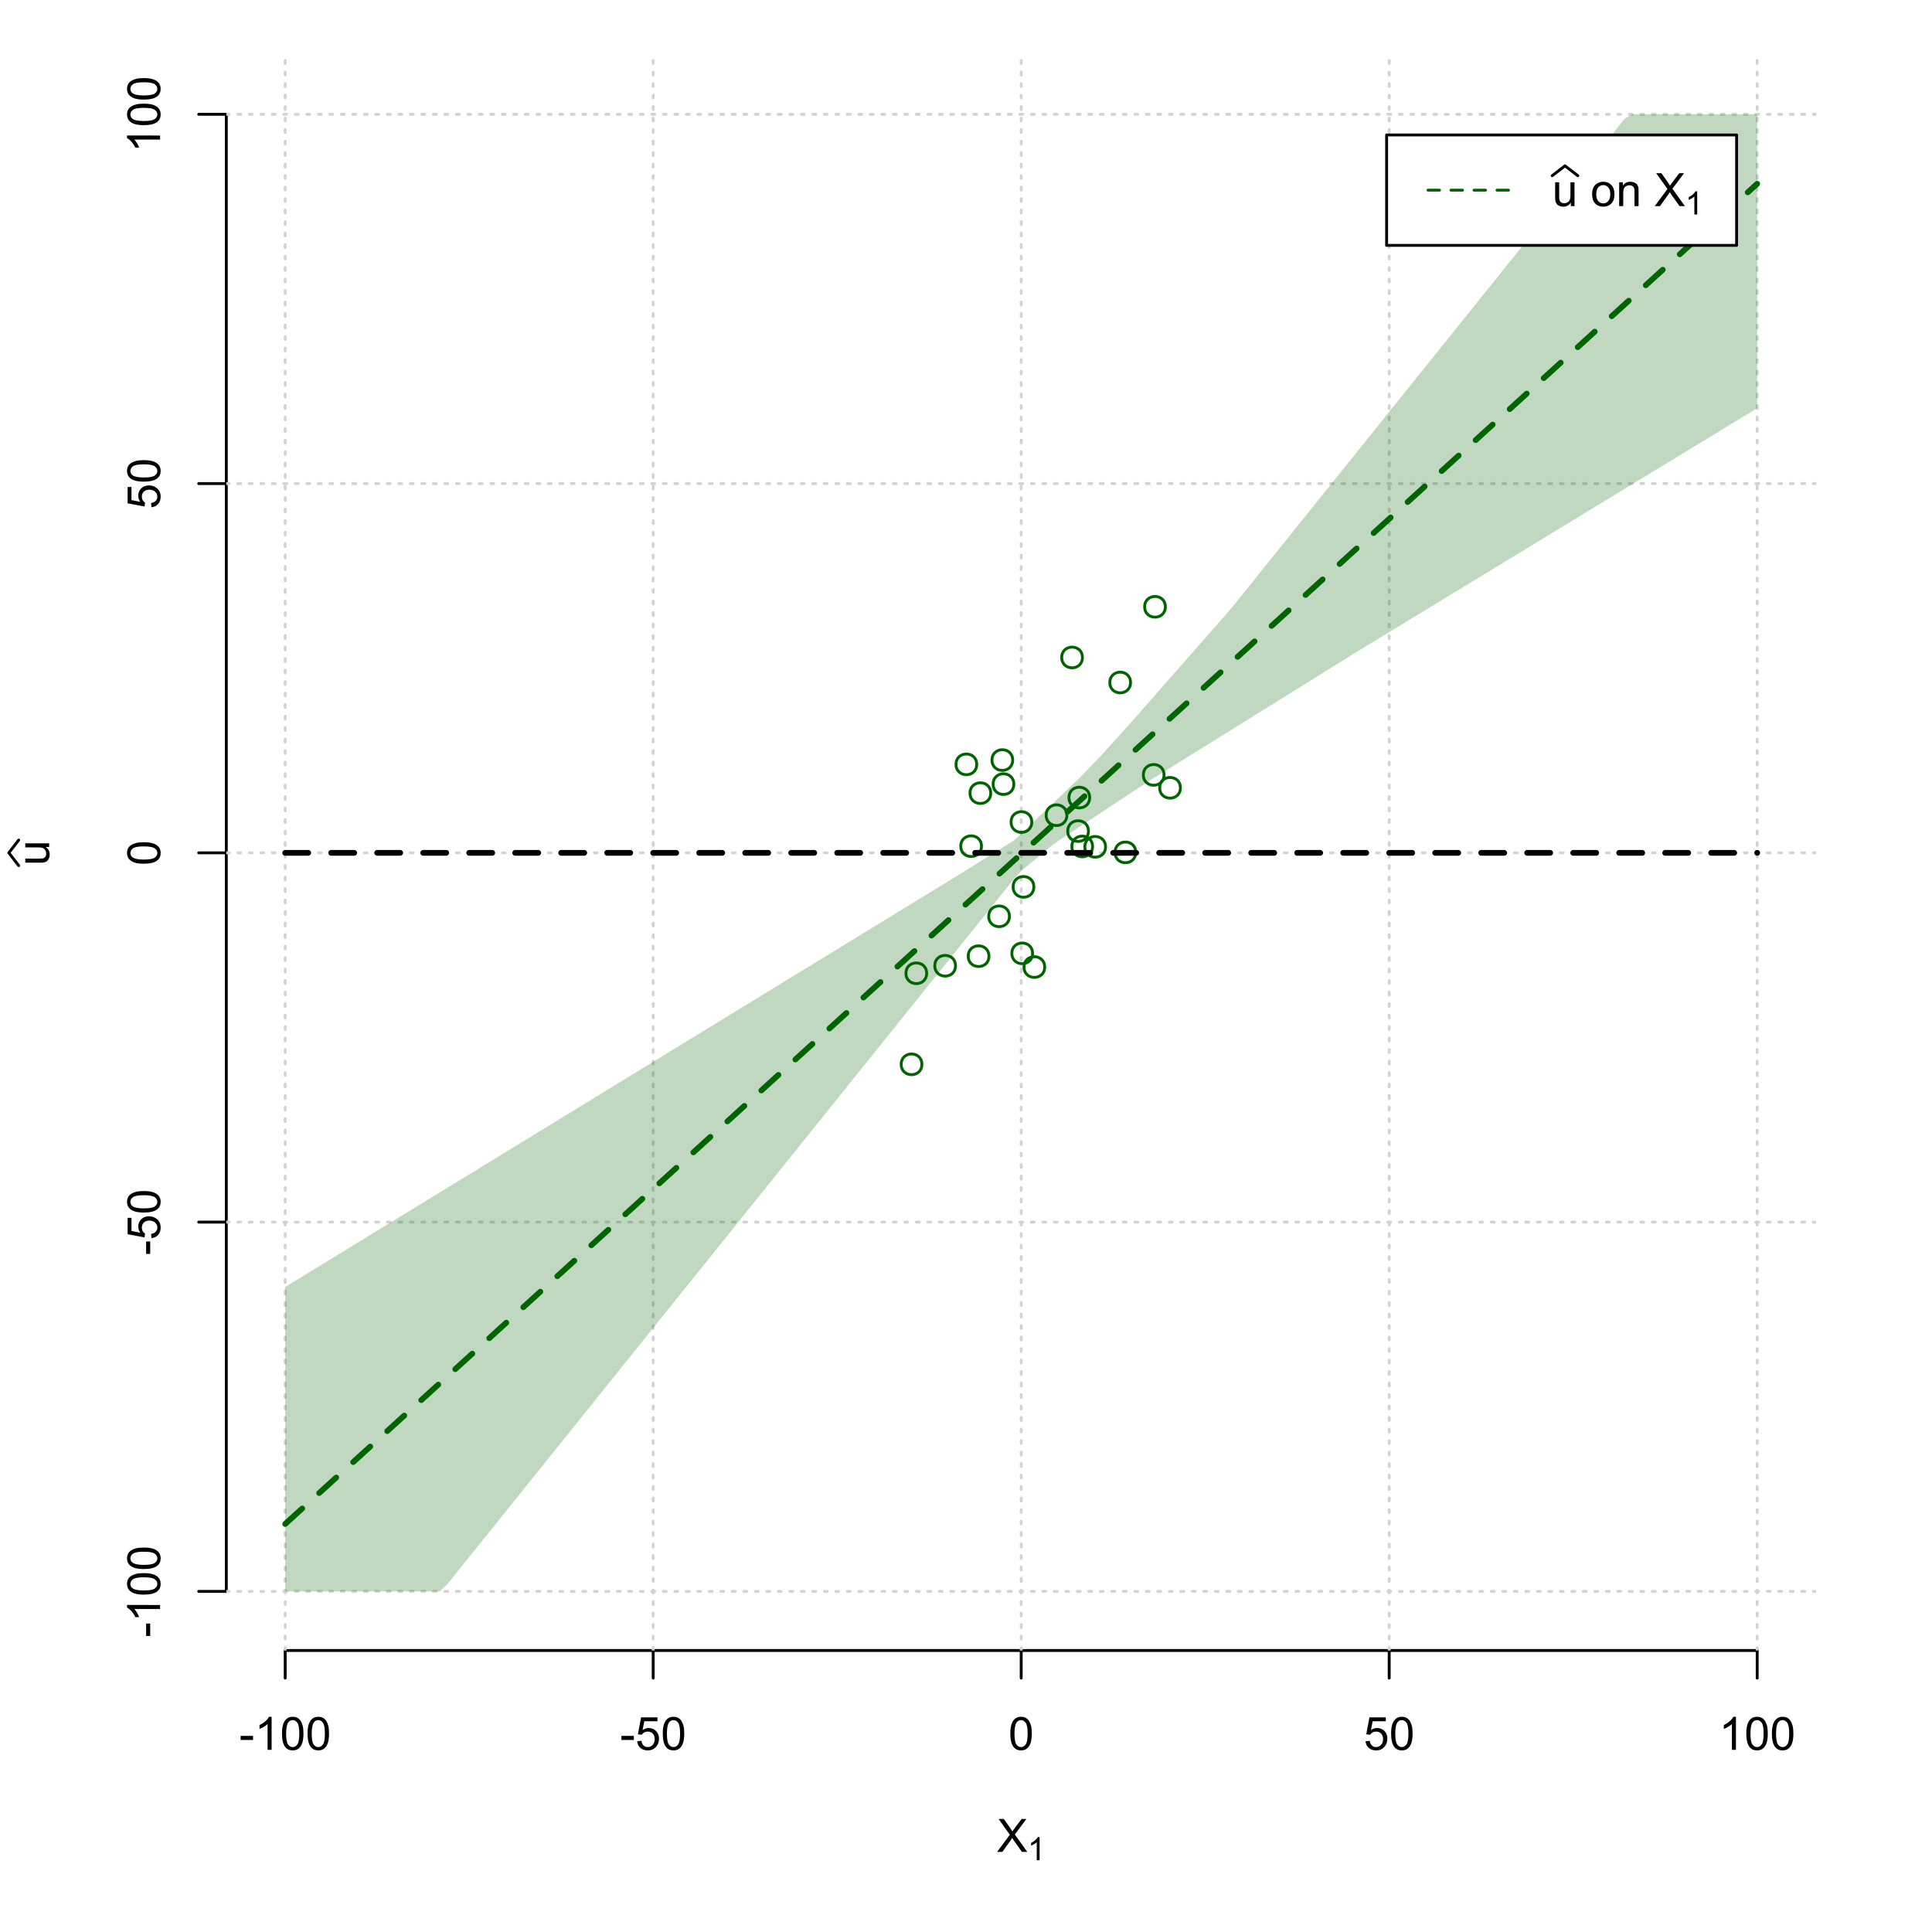 <?xml version="1.0" encoding="UTF-8"?>
<svg xmlns="http://www.w3.org/2000/svg" xmlns:xlink="http://www.w3.org/1999/xlink" width="504pt" height="504pt" viewBox="0 0 504 504" version="1.1">
<defs>
<g>
<symbol overflow="visible" id="glyph0-0">
<path style="stroke:none;" d="M 1.5 0 L 1.5 -7.5 L 7.5 -7.5 L 7.5 0 Z M 1.688 -0.188 L 7.312 -0.188 L 7.312 -7.312 L 1.688 -7.312 Z M 1.688 -0.188 "/>
</symbol>
<symbol overflow="visible" id="glyph0-1">
<path style="stroke:none;" d="M 0.055 0 L 3.375 -4.477 L 0.445 -8.59 L 1.797 -8.59 L 3.359 -6.387 C 3.68 -5.93 3.91 -5.578 4.047 -5.332 C 4.238 -5.645 4.465 -5.969 4.727 -6.312 L 6.457 -8.59 L 7.695 -8.59 L 4.676 -4.539 L 7.93 0 L 6.523 0 L 4.359 -3.062 C 4.238 -3.238 4.113 -3.43 3.984 -3.641 C 3.789 -3.324 3.652 -3.109 3.574 -2.992 L 1.418 0 Z M 0.055 0 "/>
</symbol>
<symbol overflow="visible" id="glyph0-2">
<path style="stroke:none;" d="M 0.383 -2.578 L 0.383 -3.641 L 3.621 -3.641 L 3.621 -2.578 Z M 0.383 -2.578 "/>
</symbol>
<symbol overflow="visible" id="glyph0-3">
<path style="stroke:none;" d="M 4.469 0 L 3.414 0 L 3.414 -6.719 C 3.16 -6.477 2.828 -6.234 2.414 -5.996 C 2 -5.75 1.629 -5.57 1.305 -5.449 L 1.305 -6.469 C 1.895 -6.742 2.41 -7.078 2.852 -7.477 C 3.293 -7.871 3.605 -8.254 3.789 -8.625 L 4.469 -8.625 Z M 4.469 0 "/>
</symbol>
<symbol overflow="visible" id="glyph0-4">
<path style="stroke:none;" d="M 0.5 -4.234 C 0.496 -5.246 0.602 -6.062 0.812 -6.688 C 1.02 -7.305 1.328 -7.785 1.742 -8.121 C 2.148 -8.457 2.668 -8.625 3.297 -8.625 C 3.758 -8.625 4.164 -8.531 4.512 -8.348 C 4.855 -8.16 5.141 -7.891 5.371 -7.543 C 5.594 -7.191 5.773 -6.766 5.906 -6.266 C 6.035 -5.762 6.098 -5.086 6.102 -4.234 C 6.098 -3.227 5.996 -2.414 5.789 -1.797 C 5.578 -1.176 5.266 -0.695 4.859 -0.359 C 4.445 -0.02 3.926 0.145 3.297 0.148 C 2.465 0.145 1.816 -0.148 1.348 -0.742 C 0.781 -1.457 0.496 -2.621 0.5 -4.234 Z M 1.582 -4.234 C 1.582 -2.824 1.746 -1.887 2.074 -1.418 C 2.402 -0.949 2.809 -0.715 3.297 -0.719 C 3.777 -0.715 4.184 -0.949 4.52 -1.422 C 4.848 -1.887 5.016 -2.824 5.016 -4.234 C 5.016 -5.648 4.848 -6.59 4.52 -7.055 C 4.184 -7.516 3.773 -7.746 3.289 -7.75 C 2.801 -7.746 2.414 -7.543 2.125 -7.137 C 1.762 -6.613 1.582 -5.645 1.582 -4.234 Z M 1.582 -4.234 "/>
</symbol>
<symbol overflow="visible" id="glyph0-5">
<path style="stroke:none;" d="M 0.5 -2.25 L 1.605 -2.344 C 1.684 -1.805 1.871 -1.398 2.176 -1.125 C 2.473 -0.852 2.836 -0.715 3.258 -0.719 C 3.766 -0.715 4.195 -0.906 4.547 -1.293 C 4.898 -1.672 5.074 -2.18 5.074 -2.82 C 5.074 -3.414 4.902 -3.891 4.566 -4.242 C 4.227 -4.59 3.785 -4.762 3.242 -4.766 C 2.898 -4.762 2.594 -4.684 2.32 -4.531 C 2.047 -4.375 1.832 -4.176 1.676 -3.93 L 0.688 -4.062 L 1.516 -8.473 L 5.789 -8.473 L 5.789 -7.465 L 2.359 -7.465 L 1.898 -5.156 C 2.414 -5.516 2.953 -5.695 3.523 -5.695 C 4.27 -5.695 4.902 -5.434 5.422 -4.914 C 5.934 -4.395 6.191 -3.727 6.195 -2.914 C 6.191 -2.133 5.965 -1.461 5.516 -0.898 C 4.961 -0.199 4.211 0.145 3.258 0.148 C 2.477 0.145 1.836 -0.07 1.344 -0.508 C 0.844 -0.941 0.562 -1.523 0.5 -2.25 Z M 0.5 -2.25 "/>
</symbol>
<symbol overflow="visible" id="glyph0-6">
<path style="stroke:none;" d="M 4.867 0 L 4.867 -0.914 C 4.379 -0.211 3.723 0.141 2.895 0.141 C 2.527 0.141 2.184 0.07 1.867 -0.07 C 1.547 -0.211 1.309 -0.387 1.156 -0.602 C 1 -0.812 0.895 -1.074 0.832 -1.383 C 0.785 -1.59 0.762 -1.918 0.766 -2.367 L 0.766 -6.223 L 1.82 -6.223 L 1.82 -2.773 C 1.816 -2.219 1.84 -1.848 1.887 -1.656 C 1.949 -1.379 2.09 -1.16 2.309 -1.004 C 2.523 -0.84 2.789 -0.762 3.105 -0.766 C 3.418 -0.762 3.715 -0.844 3.996 -1.008 C 4.273 -1.172 4.469 -1.391 4.586 -1.672 C 4.699 -1.949 4.758 -2.355 4.758 -2.891 L 4.758 -6.223 L 5.812 -6.223 L 5.812 0 Z M 4.867 0 "/>
</symbol>
<symbol overflow="visible" id="glyph0-7">
<path style="stroke:none;" d=""/>
</symbol>
<symbol overflow="visible" id="glyph0-8">
<path style="stroke:none;" d="M 0.398 -3.109 C 0.398 -4.262 0.719 -5.117 1.359 -5.672 C 1.895 -6.133 2.547 -6.363 3.316 -6.363 C 4.172 -6.363 4.871 -6.082 5.414 -5.52 C 5.953 -4.957 6.223 -4.184 6.227 -3.199 C 6.223 -2.398 6.102 -1.766 5.867 -1.309 C 5.625 -0.848 5.277 -0.492 4.82 -0.238 C 4.359 0.016 3.859 0.141 3.316 0.141 C 2.441 0.141 1.734 -0.137 1.203 -0.695 C 0.664 -1.254 0.398 -2.059 0.398 -3.109 Z M 1.484 -3.109 C 1.48 -2.309 1.656 -1.711 2.004 -1.32 C 2.348 -0.922 2.785 -0.727 3.316 -0.727 C 3.84 -0.727 4.273 -0.926 4.621 -1.324 C 4.969 -1.723 5.145 -2.328 5.145 -3.148 C 5.145 -3.914 4.969 -4.496 4.617 -4.895 C 4.266 -5.289 3.832 -5.488 3.316 -5.492 C 2.785 -5.488 2.348 -5.293 2.004 -4.898 C 1.656 -4.5 1.48 -3.902 1.484 -3.109 Z M 1.484 -3.109 "/>
</symbol>
<symbol overflow="visible" id="glyph0-9">
<path style="stroke:none;" d="M 0.789 0 L 0.789 -6.223 L 1.742 -6.223 L 1.742 -5.336 C 2.195 -6.02 2.855 -6.363 3.719 -6.363 C 4.09 -6.363 4.434 -6.293 4.754 -6.16 C 5.066 -6.023 5.305 -5.848 5.461 -5.633 C 5.617 -5.41 5.727 -5.152 5.789 -4.852 C 5.828 -4.656 5.848 -4.312 5.848 -3.828 L 5.848 0 L 4.793 0 L 4.793 -3.785 C 4.793 -4.215 4.75 -4.535 4.668 -4.75 C 4.586 -4.961 4.441 -5.129 4.234 -5.258 C 4.023 -5.383 3.777 -5.449 3.5 -5.449 C 3.047 -5.449 2.66 -5.305 2.332 -5.02 C 2.004 -4.734 1.84 -4.195 1.844 -3.398 L 1.844 0 Z M 0.789 0 "/>
</symbol>
<symbol overflow="visible" id="glyph1-0">
<path style="stroke:none;" d="M 1.051 0 L 1.051 -5.25 L 5.25 -5.25 L 5.25 0 Z M 1.18 -0.133 L 5.117 -0.133 L 5.117 -5.117 L 1.18 -5.117 Z M 1.18 -0.133 "/>
</symbol>
<symbol overflow="visible" id="glyph1-1">
<path style="stroke:none;" d="M 3.129 0 L 2.391 0 L 2.391 -4.703 C 2.211 -4.531 1.977 -4.363 1.691 -4.195 C 1.398 -4.023 1.141 -3.895 0.914 -3.812 L 0.914 -4.527 C 1.328 -4.719 1.688 -4.953 1.996 -5.234 C 2.305 -5.508 2.523 -5.777 2.652 -6.039 L 3.129 -6.039 Z M 3.129 0 "/>
</symbol>
<symbol overflow="visible" id="glyph2-0">
<path style="stroke:none;" d="M 0 -1.5 L -7.5 -1.5 L -7.5 -7.5 L 0 -7.5 Z M -0.188 -1.688 L -0.188 -7.312 L -7.312 -7.312 L -7.312 -1.688 Z M -0.188 -1.688 "/>
</symbol>
<symbol overflow="visible" id="glyph2-1">
<path style="stroke:none;" d="M 0 -4.867 L -0.914 -4.867 C -0.211 -4.379 0.141 -3.723 0.141 -2.895 C 0.141 -2.527 0.07 -2.184 -0.07 -1.867 C -0.211 -1.547 -0.387 -1.309 -0.598 -1.156 C -0.809 -1 -1.07 -0.895 -1.383 -0.832 C -1.59 -0.789 -1.918 -0.766 -2.367 -0.77 L -6.223 -0.77 L -6.223 -1.824 L -2.773 -1.824 C -2.219 -1.82 -1.848 -1.844 -1.656 -1.887 C -1.379 -1.949 -1.16 -2.09 -1.004 -2.309 C -0.84 -2.523 -0.762 -2.789 -0.766 -3.105 C -0.762 -3.418 -0.844 -3.715 -1.008 -3.996 C -1.172 -4.273 -1.391 -4.469 -1.672 -4.586 C -1.945 -4.699 -2.352 -4.758 -2.887 -4.758 L -6.223 -4.758 L -6.223 -5.812 L 0 -5.812 Z M 0 -4.867 "/>
</symbol>
<symbol overflow="visible" id="glyph2-2">
<path style="stroke:none;" d="M -2.578 -0.383 L -3.641 -0.383 L -3.641 -3.621 L -2.578 -3.621 Z M -2.578 -0.383 "/>
</symbol>
<symbol overflow="visible" id="glyph2-3">
<path style="stroke:none;" d="M 0 -4.469 L 0 -3.414 L -6.719 -3.418 C -6.477 -3.16 -6.234 -2.828 -5.996 -2.418 C -5.75 -2.004 -5.57 -1.633 -5.449 -1.309 L -6.469 -1.309 C -6.742 -1.895 -7.078 -2.41 -7.477 -2.852 C -7.871 -3.293 -8.254 -3.605 -8.625 -3.793 L -8.625 -4.473 Z M 0 -4.469 "/>
</symbol>
<symbol overflow="visible" id="glyph2-4">
<path style="stroke:none;" d="M -4.234 -0.5 C -5.246 -0.496 -6.062 -0.602 -6.688 -0.812 C -7.305 -1.02 -7.785 -1.328 -8.121 -1.742 C -8.457 -2.152 -8.625 -2.672 -8.625 -3.301 C -8.625 -3.758 -8.531 -4.164 -8.348 -4.512 C -8.16 -4.859 -7.891 -5.145 -7.543 -5.371 C -7.191 -5.594 -6.766 -5.773 -6.266 -5.906 C -5.762 -6.035 -5.086 -6.098 -4.234 -6.102 C -3.223 -6.098 -2.41 -5.996 -1.793 -5.789 C -1.176 -5.578 -0.695 -5.266 -0.359 -4.859 C -0.02 -4.445 0.145 -3.926 0.148 -3.297 C 0.145 -2.465 -0.148 -1.816 -0.742 -1.348 C -1.457 -0.781 -2.621 -0.496 -4.234 -0.5 Z M -4.234 -1.582 C -2.824 -1.582 -1.887 -1.746 -1.418 -2.074 C -0.949 -2.402 -0.715 -2.809 -0.719 -3.297 C -0.715 -3.777 -0.949 -4.184 -1.422 -4.52 C -1.887 -4.848 -2.824 -5.016 -4.234 -5.016 C -5.648 -5.016 -6.59 -4.848 -7.055 -4.52 C -7.516 -4.188 -7.746 -3.777 -7.75 -3.289 C -7.746 -2.801 -7.543 -2.414 -7.137 -2.129 C -6.613 -1.762 -5.645 -1.582 -4.234 -1.582 Z M -4.234 -1.582 "/>
</symbol>
<symbol overflow="visible" id="glyph2-5">
<path style="stroke:none;" d="M -2.25 -0.5 L -2.344 -1.605 C -1.805 -1.684 -1.398 -1.871 -1.125 -2.176 C -0.852 -2.473 -0.715 -2.836 -0.719 -3.258 C -0.715 -3.766 -0.906 -4.195 -1.293 -4.547 C -1.672 -4.898 -2.18 -5.074 -2.816 -5.074 C -3.414 -5.074 -3.891 -4.902 -4.242 -4.566 C -4.59 -4.227 -4.762 -3.785 -4.766 -3.242 C -4.762 -2.898 -4.684 -2.594 -4.531 -2.32 C -4.375 -2.047 -4.176 -1.832 -3.93 -1.676 L -4.062 -0.688 L -8.473 -1.52 L -8.473 -5.789 L -7.465 -5.789 L -7.465 -2.363 L -5.156 -1.898 C -5.516 -2.414 -5.695 -2.953 -5.695 -3.523 C -5.695 -4.27 -5.434 -4.902 -4.914 -5.422 C -4.395 -5.934 -3.727 -6.191 -2.91 -6.195 C -2.133 -6.191 -1.461 -5.965 -0.895 -5.516 C -0.199 -4.961 0.145 -4.211 0.148 -3.258 C 0.145 -2.477 -0.07 -1.836 -0.508 -1.344 C -0.941 -0.848 -1.523 -0.566 -2.25 -0.5 Z M -2.25 -0.5 "/>
</symbol>
</g>
<clipPath id="clip1">
  <path d="M 74 14.398 L 75 14.398 L 75 430.559 L 74 430.559 Z M 74 14.398 "/>
</clipPath>
<clipPath id="clip2">
  <path d="M 170 14.398 L 171 14.398 L 171 430.559 L 170 430.559 Z M 170 14.398 "/>
</clipPath>
<clipPath id="clip3">
  <path d="M 266 14.398 L 267 14.398 L 267 430.559 L 266 430.559 Z M 266 14.398 "/>
</clipPath>
<clipPath id="clip4">
  <path d="M 362 14.398 L 363 14.398 L 363 430.559 L 362 430.559 Z M 362 14.398 "/>
</clipPath>
<clipPath id="clip5">
  <path d="M 458 14.398 L 459 14.398 L 459 430.559 L 458 430.559 Z M 458 14.398 "/>
</clipPath>
<clipPath id="clip6">
  <path d="M 59.039 414 L 473.758 414 L 473.758 416 L 59.039 416 Z M 59.039 414 "/>
</clipPath>
<clipPath id="clip7">
  <path d="M 59.039 318 L 473.758 318 L 473.758 320 L 59.039 320 Z M 59.039 318 "/>
</clipPath>
<clipPath id="clip8">
  <path d="M 59.039 222 L 473.758 222 L 473.758 223 L 59.039 223 Z M 59.039 222 "/>
</clipPath>
<clipPath id="clip9">
  <path d="M 59.039 125 L 473.758 125 L 473.758 127 L 59.039 127 Z M 59.039 125 "/>
</clipPath>
<clipPath id="clip10">
  <path d="M 59.039 29 L 473.758 29 L 473.758 31 L 59.039 31 Z M 59.039 29 "/>
</clipPath>
</defs>
<g id="surface306">
<rect x="0" y="0" width="504" height="504" style="fill:rgb(100%,100%,100%);fill-opacity:1;stroke:none;"/>
<g style="fill:rgb(0%,0%,0%);fill-opacity:1;">
  <use xlink:href="#glyph0-1" x="260.062" y="483.102"/>
</g>
<g style="fill:rgb(0%,0%,0%);fill-opacity:1;">
  <use xlink:href="#glyph1-1" x="268.066" y="485.281"/>
</g>
<g style="fill:rgb(0%,0%,0%);fill-opacity:1;">
  <use xlink:href="#glyph2-1" x="12.82" y="225.816"/>
</g>
<path style="fill:none;stroke-width:0.75;stroke-linecap:round;stroke-linejoin:round;stroke:rgb(0%,0%,0%);stroke-opacity:1;stroke-miterlimit:10;" d="M 4.879 225.816 L 2.301 222.48 L 4.879 219.145 "/>
<path style="fill:none;stroke-width:0.75;stroke-linecap:round;stroke-linejoin:round;stroke:rgb(0%,0%,0%);stroke-opacity:1;stroke-miterlimit:10;" d="M 74.398 430.559 L 458.398 430.559 "/>
<path style="fill:none;stroke-width:0.75;stroke-linecap:round;stroke-linejoin:round;stroke:rgb(0%,0%,0%);stroke-opacity:1;stroke-miterlimit:10;" d="M 74.398 430.559 L 74.398 437.762 "/>
<path style="fill:none;stroke-width:0.75;stroke-linecap:round;stroke-linejoin:round;stroke:rgb(0%,0%,0%);stroke-opacity:1;stroke-miterlimit:10;" d="M 170.398 430.559 L 170.398 437.762 "/>
<path style="fill:none;stroke-width:0.75;stroke-linecap:round;stroke-linejoin:round;stroke:rgb(0%,0%,0%);stroke-opacity:1;stroke-miterlimit:10;" d="M 266.398 430.559 L 266.398 437.762 "/>
<path style="fill:none;stroke-width:0.75;stroke-linecap:round;stroke-linejoin:round;stroke:rgb(0%,0%,0%);stroke-opacity:1;stroke-miterlimit:10;" d="M 362.398 430.559 L 362.398 437.762 "/>
<path style="fill:none;stroke-width:0.75;stroke-linecap:round;stroke-linejoin:round;stroke:rgb(0%,0%,0%);stroke-opacity:1;stroke-miterlimit:10;" d="M 458.398 430.559 L 458.398 437.762 "/>
<g style="fill:rgb(0%,0%,0%);fill-opacity:1;">
  <use xlink:href="#glyph0-2" x="62.391" y="456.48"/>
  <use xlink:href="#glyph0-3" x="66.387" y="456.48"/>
  <use xlink:href="#glyph0-4" x="73.061" y="456.48"/>
  <use xlink:href="#glyph0-4" x="79.734" y="456.48"/>
</g>
<g style="fill:rgb(0%,0%,0%);fill-opacity:1;">
  <use xlink:href="#glyph0-2" x="161.727" y="456.48"/>
  <use xlink:href="#glyph0-5" x="165.723" y="456.48"/>
  <use xlink:href="#glyph0-4" x="172.396" y="456.48"/>
</g>
<g style="fill:rgb(0%,0%,0%);fill-opacity:1;">
  <use xlink:href="#glyph0-4" x="263.062" y="456.48"/>
</g>
<g style="fill:rgb(0%,0%,0%);fill-opacity:1;">
  <use xlink:href="#glyph0-5" x="355.727" y="456.48"/>
  <use xlink:href="#glyph0-4" x="362.4" y="456.48"/>
</g>
<g style="fill:rgb(0%,0%,0%);fill-opacity:1;">
  <use xlink:href="#glyph0-3" x="448.387" y="456.48"/>
  <use xlink:href="#glyph0-4" x="455.061" y="456.48"/>
  <use xlink:href="#glyph0-4" x="461.734" y="456.48"/>
</g>
<path style="fill:none;stroke-width:0.75;stroke-linecap:round;stroke-linejoin:round;stroke:rgb(0%,0%,0%);stroke-opacity:1;stroke-miterlimit:10;" d="M 59.039 415.148 L 59.039 29.812 "/>
<path style="fill:none;stroke-width:0.75;stroke-linecap:round;stroke-linejoin:round;stroke:rgb(0%,0%,0%);stroke-opacity:1;stroke-miterlimit:10;" d="M 59.039 415.148 L 51.84 415.148 "/>
<path style="fill:none;stroke-width:0.75;stroke-linecap:round;stroke-linejoin:round;stroke:rgb(0%,0%,0%);stroke-opacity:1;stroke-miterlimit:10;" d="M 59.039 318.812 L 51.84 318.812 "/>
<path style="fill:none;stroke-width:0.75;stroke-linecap:round;stroke-linejoin:round;stroke:rgb(0%,0%,0%);stroke-opacity:1;stroke-miterlimit:10;" d="M 59.039 222.48 L 51.84 222.48 "/>
<path style="fill:none;stroke-width:0.75;stroke-linecap:round;stroke-linejoin:round;stroke:rgb(0%,0%,0%);stroke-opacity:1;stroke-miterlimit:10;" d="M 59.039 126.148 L 51.84 126.148 "/>
<path style="fill:none;stroke-width:0.75;stroke-linecap:round;stroke-linejoin:round;stroke:rgb(0%,0%,0%);stroke-opacity:1;stroke-miterlimit:10;" d="M 59.039 29.812 L 51.84 29.812 "/>
<g style="fill:rgb(0%,0%,0%);fill-opacity:1;">
  <use xlink:href="#glyph2-2" x="41.762" y="427.156"/>
  <use xlink:href="#glyph2-3" x="41.762" y="423.16"/>
  <use xlink:href="#glyph2-4" x="41.762" y="416.486"/>
  <use xlink:href="#glyph2-4" x="41.762" y="409.812"/>
</g>
<g style="fill:rgb(0%,0%,0%);fill-opacity:1;">
  <use xlink:href="#glyph2-2" x="41.762" y="327.484"/>
  <use xlink:href="#glyph2-5" x="41.762" y="323.488"/>
  <use xlink:href="#glyph2-4" x="41.762" y="316.814"/>
</g>
<g style="fill:rgb(0%,0%,0%);fill-opacity:1;">
  <use xlink:href="#glyph2-4" x="41.762" y="225.816"/>
</g>
<g style="fill:rgb(0%,0%,0%);fill-opacity:1;">
  <use xlink:href="#glyph2-5" x="41.762" y="132.82"/>
  <use xlink:href="#glyph2-4" x="41.762" y="126.146"/>
</g>
<g style="fill:rgb(0%,0%,0%);fill-opacity:1;">
  <use xlink:href="#glyph2-3" x="41.762" y="39.824"/>
  <use xlink:href="#glyph2-4" x="41.762" y="33.15"/>
  <use xlink:href="#glyph2-4" x="41.762" y="26.477"/>
</g>
<g clip-path="url(#clip1)" clip-rule="nonzero">
<path style="fill:none;stroke-width:0.75;stroke-linecap:round;stroke-linejoin:round;stroke:rgb(82.745%,82.745%,82.745%);stroke-opacity:1;stroke-dasharray:0.75,2.25;stroke-miterlimit:10;" d="M 74.398 430.559 L 74.398 14.398 "/>
</g>
<g clip-path="url(#clip2)" clip-rule="nonzero">
<path style="fill:none;stroke-width:0.75;stroke-linecap:round;stroke-linejoin:round;stroke:rgb(82.745%,82.745%,82.745%);stroke-opacity:1;stroke-dasharray:0.75,2.25;stroke-miterlimit:10;" d="M 170.398 430.559 L 170.398 14.398 "/>
</g>
<g clip-path="url(#clip3)" clip-rule="nonzero">
<path style="fill:none;stroke-width:0.75;stroke-linecap:round;stroke-linejoin:round;stroke:rgb(82.745%,82.745%,82.745%);stroke-opacity:1;stroke-dasharray:0.75,2.25;stroke-miterlimit:10;" d="M 266.398 430.559 L 266.398 14.398 "/>
</g>
<g clip-path="url(#clip4)" clip-rule="nonzero">
<path style="fill:none;stroke-width:0.75;stroke-linecap:round;stroke-linejoin:round;stroke:rgb(82.745%,82.745%,82.745%);stroke-opacity:1;stroke-dasharray:0.75,2.25;stroke-miterlimit:10;" d="M 362.398 430.559 L 362.398 14.398 "/>
</g>
<g clip-path="url(#clip5)" clip-rule="nonzero">
<path style="fill:none;stroke-width:0.75;stroke-linecap:round;stroke-linejoin:round;stroke:rgb(82.745%,82.745%,82.745%);stroke-opacity:1;stroke-dasharray:0.75,2.25;stroke-miterlimit:10;" d="M 458.398 430.559 L 458.398 14.398 "/>
</g>
<g clip-path="url(#clip6)" clip-rule="nonzero">
<path style="fill:none;stroke-width:0.75;stroke-linecap:round;stroke-linejoin:round;stroke:rgb(82.745%,82.745%,82.745%);stroke-opacity:1;stroke-dasharray:0.75,2.25;stroke-miterlimit:10;" d="M 59.039 415.148 L 473.762 415.148 "/>
</g>
<g clip-path="url(#clip7)" clip-rule="nonzero">
<path style="fill:none;stroke-width:0.75;stroke-linecap:round;stroke-linejoin:round;stroke:rgb(82.745%,82.745%,82.745%);stroke-opacity:1;stroke-dasharray:0.75,2.25;stroke-miterlimit:10;" d="M 59.039 318.812 L 473.762 318.812 "/>
</g>
<g clip-path="url(#clip8)" clip-rule="nonzero">
<path style="fill:none;stroke-width:0.75;stroke-linecap:round;stroke-linejoin:round;stroke:rgb(82.745%,82.745%,82.745%);stroke-opacity:1;stroke-dasharray:0.75,2.25;stroke-miterlimit:10;" d="M 59.039 222.48 L 473.762 222.48 "/>
</g>
<g clip-path="url(#clip9)" clip-rule="nonzero">
<path style="fill:none;stroke-width:0.75;stroke-linecap:round;stroke-linejoin:round;stroke:rgb(82.745%,82.745%,82.745%);stroke-opacity:1;stroke-dasharray:0.75,2.25;stroke-miterlimit:10;" d="M 59.039 126.148 L 473.762 126.148 "/>
</g>
<g clip-path="url(#clip10)" clip-rule="nonzero">
<path style="fill:none;stroke-width:0.75;stroke-linecap:round;stroke-linejoin:round;stroke:rgb(82.745%,82.745%,82.745%);stroke-opacity:1;stroke-dasharray:0.75,2.25;stroke-miterlimit:10;" d="M 59.039 29.812 L 473.762 29.812 "/>
</g>
<path style=" stroke:none;fill-rule:nonzero;fill:rgb(0%,39.216%,0%);fill-opacity:0.251;" d="M 74.398 415.148 L 74.398 335.742 L 76.32 334.566 L 78.238 333.391 L 80.16 332.215 L 82.078 331.043 L 85.922 328.691 L 87.84 327.516 L 89.762 326.34 L 91.68 325.168 L 93.602 323.992 L 95.52 322.816 L 97.441 321.641 L 99.359 320.465 L 101.281 319.293 L 103.199 318.117 L 105.121 316.941 L 107.039 315.766 L 108.961 314.59 L 110.879 313.414 L 112.801 312.242 L 114.719 311.066 L 116.641 309.891 L 118.559 308.715 L 120.48 307.539 L 122.398 306.367 L 124.32 305.191 L 126.238 304.016 L 128.16 302.84 L 130.078 301.664 L 132 300.492 L 133.922 299.316 L 135.84 298.141 L 137.762 296.965 L 139.68 295.789 L 141.602 294.617 L 143.52 293.441 L 145.441 292.266 L 147.359 291.09 L 149.281 289.914 L 151.199 288.742 L 153.121 287.566 L 155.039 286.391 L 156.961 285.215 L 158.879 284.039 L 160.801 282.867 L 162.719 281.691 L 164.641 280.516 L 166.559 279.34 L 168.48 278.164 L 170.398 276.992 L 172.32 275.816 L 174.238 274.641 L 176.16 273.465 L 178.078 272.289 L 180 271.113 L 181.922 269.941 L 183.84 268.766 L 185.762 267.59 L 187.68 266.414 L 189.602 265.238 L 191.52 264.066 L 193.441 262.891 L 195.359 261.715 L 197.281 260.539 L 199.199 259.363 L 201.121 258.191 L 203.039 257.016 L 204.961 255.84 L 206.879 254.664 L 208.801 253.488 L 210.719 252.316 L 212.641 251.141 L 214.559 249.965 L 216.48 248.789 L 218.398 247.613 L 220.32 246.441 L 222.238 245.266 L 224.16 244.09 L 226.078 242.914 L 228 241.738 L 229.922 240.566 L 231.84 239.391 L 233.762 238.215 L 235.68 237.039 L 237.602 235.863 L 239.52 234.691 L 241.441 233.516 L 243.359 232.34 L 245.281 231.164 L 247.199 229.988 L 249.121 228.816 L 251.039 227.641 L 252.961 226.449 L 254.879 225.254 L 256.801 224.055 L 258.719 222.855 L 260.641 221.656 L 262.559 220.457 L 264.48 219.258 L 266.398 217.48 L 268.32 215.645 L 270.238 213.809 L 272.16 211.969 L 274.078 210.133 L 276 208.297 L 277.922 206.457 L 279.84 204.621 L 281.762 202.785 L 283.68 200.809 L 285.602 198.812 L 287.52 196.809 L 289.441 194.68 L 291.359 192.551 L 293.281 190.422 L 295.199 188.293 L 297.121 186.109 L 299.039 183.926 L 300.961 181.742 L 302.879 179.559 L 304.801 177.375 L 306.719 175.191 L 308.641 173.008 L 310.559 170.824 L 312.48 168.641 L 314.398 166.453 L 316.32 164.27 L 318.238 162.086 L 320.16 159.902 L 322.078 157.621 L 325.922 152.84 L 327.84 150.449 L 329.762 148.059 L 331.68 145.672 L 333.602 143.281 L 335.52 140.891 L 337.441 138.5 L 339.359 136.109 L 341.281 133.723 L 343.199 131.332 L 345.121 128.941 L 347.039 126.551 L 348.961 124.16 L 350.879 121.77 L 352.801 119.383 L 354.719 116.992 L 356.641 114.602 L 358.559 112.211 L 360.48 109.82 L 362.398 107.434 L 364.32 105.043 L 366.238 102.652 L 368.16 100.262 L 370.078 97.871 L 372 95.484 L 373.922 93.094 L 375.84 90.703 L 377.762 88.312 L 379.68 85.922 L 381.602 83.535 L 383.52 81.145 L 385.441 78.754 L 387.359 76.363 L 389.281 73.973 L 391.199 71.586 L 393.121 69.195 L 395.039 66.805 L 396.961 64.414 L 398.879 62.023 L 400.801 59.637 L 402.719 57.246 L 404.641 54.855 L 406.559 52.465 L 408.48 50.074 L 410.398 47.688 L 412.32 45.297 L 414.238 42.906 L 416.16 40.516 L 418.078 38.125 L 420 35.738 L 421.922 33.348 L 423.84 30.957 L 425.762 29.812 L 458.398 29.812 L 458.398 106.484 L 456.48 107.652 L 454.559 108.82 L 452.641 109.988 L 450.719 111.156 L 448.801 112.324 L 446.879 113.496 L 444.961 114.664 L 443.039 115.832 L 441.121 117 L 439.199 118.168 L 437.281 119.336 L 435.359 120.504 L 433.441 121.672 L 431.52 122.84 L 429.602 124.008 L 427.68 125.176 L 425.762 126.348 L 423.84 127.516 L 421.922 128.684 L 418.078 131.02 L 416.16 132.188 L 414.238 133.355 L 412.32 134.523 L 410.398 135.691 L 408.48 136.859 L 406.559 138.027 L 404.641 139.199 L 402.719 140.367 L 400.801 141.535 L 398.879 142.703 L 396.961 143.871 L 395.039 145.039 L 393.121 146.207 L 391.199 147.375 L 389.281 148.543 L 387.359 149.711 L 385.441 150.883 L 383.52 152.051 L 381.602 153.219 L 379.68 154.387 L 377.762 155.555 L 375.84 156.723 L 373.922 157.891 L 370.078 160.227 L 368.16 161.395 L 366.238 162.562 L 364.32 163.734 L 362.398 164.902 L 360.48 166.07 L 358.559 167.238 L 356.641 168.406 L 354.719 169.574 L 352.801 170.75 L 350.879 171.945 L 348.961 173.137 L 347.039 174.332 L 345.121 175.527 L 343.199 176.719 L 341.281 177.914 L 339.359 179.105 L 337.441 180.301 L 335.52 181.496 L 333.602 182.688 L 331.68 183.883 L 329.762 185.074 L 327.84 186.27 L 325.922 187.461 L 322.078 189.852 L 320.16 191.043 L 318.238 192.238 L 316.32 193.43 L 314.398 194.625 L 312.48 195.82 L 310.559 197.012 L 308.641 198.207 L 306.719 199.398 L 304.801 200.594 L 302.879 201.789 L 300.961 202.98 L 299.039 204.195 L 297.121 205.465 L 295.199 206.73 L 293.281 208 L 291.359 209.27 L 289.441 210.535 L 287.52 211.805 L 285.602 213.074 L 283.68 214.34 L 281.762 215.609 L 279.84 216.879 L 277.922 218.148 L 276 219.414 L 274.078 220.84 L 272.16 222.43 L 270.238 224.02 L 268.32 225.613 L 266.398 227.203 L 264.48 229.316 L 262.559 231.703 L 260.641 234.094 L 258.719 236.484 L 256.801 238.875 L 254.879 241.266 L 252.961 243.656 L 251.039 246.043 L 249.121 248.434 L 247.199 250.824 L 245.281 253.215 L 243.359 255.605 L 241.441 257.992 L 239.52 260.383 L 237.602 262.773 L 235.68 265.164 L 233.762 267.555 L 231.84 269.941 L 229.922 272.332 L 226.078 277.113 L 224.16 279.504 L 222.238 281.891 L 220.32 284.281 L 218.398 286.672 L 216.48 289.062 L 214.559 291.453 L 212.641 293.84 L 210.719 296.23 L 208.801 298.621 L 206.879 301.012 L 204.961 303.402 L 203.039 305.789 L 201.121 308.18 L 199.199 310.57 L 197.281 312.961 L 195.359 315.352 L 193.441 317.738 L 191.52 320.129 L 189.602 322.52 L 187.68 324.91 L 185.762 327.301 L 183.84 329.688 L 181.922 332.078 L 178.078 336.859 L 176.16 339.25 L 174.238 341.641 L 172.32 344.027 L 170.398 346.418 L 168.48 348.809 L 166.559 351.199 L 164.641 353.59 L 162.719 355.977 L 160.801 358.367 L 158.879 360.758 L 156.961 363.148 L 155.039 365.539 L 153.121 367.926 L 151.199 370.316 L 149.281 372.707 L 147.359 375.098 L 145.441 377.488 L 143.52 379.875 L 141.602 382.266 L 139.68 384.656 L 137.762 387.047 L 135.84 389.438 L 133.922 391.824 L 130.078 396.605 L 128.16 398.996 L 126.238 401.387 L 124.32 403.773 L 122.398 406.164 L 120.48 408.555 L 118.559 410.945 L 116.641 413.336 L 114.719 415.148 Z M 74.398 415.148 "/>
<path style="fill:none;stroke-width:0.75;stroke-linecap:round;stroke-linejoin:round;stroke:rgb(0%,39.216%,0%);stroke-opacity:1;stroke-miterlimit:10;" d="M 283.941 216.801 C 283.941 220.402 278.543 220.402 278.543 216.801 C 278.543 213.203 283.941 213.203 283.941 216.801 "/>
<path style="fill:none;stroke-width:0.75;stroke-linecap:round;stroke-linejoin:round;stroke:rgb(0%,39.216%,0%);stroke-opacity:1;stroke-miterlimit:10;" d="M 256.039 220.746 C 256.039 224.344 250.637 224.344 250.637 220.746 C 250.637 217.145 256.039 217.145 256.039 220.746 "/>
<path style="fill:none;stroke-width:0.75;stroke-linecap:round;stroke-linejoin:round;stroke:rgb(0%,39.216%,0%);stroke-opacity:1;stroke-miterlimit:10;" d="M 254.797 199.398 C 254.797 203 249.395 203 249.395 199.398 C 249.395 195.801 254.797 195.801 254.797 199.398 "/>
<path style="fill:none;stroke-width:0.75;stroke-linecap:round;stroke-linejoin:round;stroke:rgb(0%,39.216%,0%);stroke-opacity:1;stroke-miterlimit:10;" d="M 285.016 220.816 C 285.016 224.414 279.617 224.414 279.617 220.816 C 279.617 217.215 285.016 217.215 285.016 220.816 "/>
<path style="fill:none;stroke-width:0.75;stroke-linecap:round;stroke-linejoin:round;stroke:rgb(0%,39.216%,0%);stroke-opacity:1;stroke-miterlimit:10;" d="M 257.984 249.434 C 257.984 253.035 252.582 253.035 252.582 249.434 C 252.582 245.836 257.984 245.836 257.984 249.434 "/>
<path style="fill:none;stroke-width:0.75;stroke-linecap:round;stroke-linejoin:round;stroke:rgb(0%,39.216%,0%);stroke-opacity:1;stroke-miterlimit:10;" d="M 284.262 208.062 C 284.262 211.66 278.859 211.66 278.859 208.062 C 278.859 204.461 284.262 204.461 284.262 208.062 "/>
<path style="fill:none;stroke-width:0.75;stroke-linecap:round;stroke-linejoin:round;stroke:rgb(0%,39.216%,0%);stroke-opacity:1;stroke-miterlimit:10;" d="M 269.363 248.703 C 269.363 252.305 263.965 252.305 263.965 248.703 C 263.965 245.105 269.363 245.105 269.363 248.703 "/>
<path style="fill:none;stroke-width:0.75;stroke-linecap:round;stroke-linejoin:round;stroke:rgb(0%,39.216%,0%);stroke-opacity:1;stroke-miterlimit:10;" d="M 307.93 205.516 C 307.93 209.113 302.531 209.113 302.531 205.516 C 302.531 201.914 307.93 201.914 307.93 205.516 "/>
<path style="fill:none;stroke-width:0.75;stroke-linecap:round;stroke-linejoin:round;stroke:rgb(0%,39.216%,0%);stroke-opacity:1;stroke-miterlimit:10;" d="M 294.922 178.043 C 294.922 181.645 289.523 181.645 289.523 178.043 C 289.523 174.445 294.922 174.445 294.922 178.043 "/>
<path style="fill:none;stroke-width:0.75;stroke-linecap:round;stroke-linejoin:round;stroke:rgb(0%,39.216%,0%);stroke-opacity:1;stroke-miterlimit:10;" d="M 296.277 222.359 C 296.277 225.961 290.879 225.961 290.879 222.359 C 290.879 218.762 296.277 218.762 296.277 222.359 "/>
<path style="fill:none;stroke-width:0.75;stroke-linecap:round;stroke-linejoin:round;stroke:rgb(0%,39.216%,0%);stroke-opacity:1;stroke-miterlimit:10;" d="M 304.008 158.297 C 304.008 161.895 298.605 161.895 298.605 158.297 C 298.605 154.695 304.008 154.695 304.008 158.297 "/>
<path style="fill:none;stroke-width:0.75;stroke-linecap:round;stroke-linejoin:round;stroke:rgb(0%,39.216%,0%);stroke-opacity:1;stroke-miterlimit:10;" d="M 282.371 171.512 C 282.371 175.113 276.973 175.113 276.973 171.512 C 276.973 167.914 282.371 167.914 282.371 171.512 "/>
<path style="fill:none;stroke-width:0.75;stroke-linecap:round;stroke-linejoin:round;stroke:rgb(0%,39.216%,0%);stroke-opacity:1;stroke-miterlimit:10;" d="M 269.16 214.445 C 269.16 218.043 263.762 218.043 263.762 214.445 C 263.762 210.844 269.16 210.844 269.16 214.445 "/>
<path style="fill:none;stroke-width:0.75;stroke-linecap:round;stroke-linejoin:round;stroke:rgb(0%,39.216%,0%);stroke-opacity:1;stroke-miterlimit:10;" d="M 258.449 206.902 C 258.449 210.5 253.051 210.5 253.051 206.902 C 253.051 203.301 258.449 203.301 258.449 206.902 "/>
<path style="fill:none;stroke-width:0.75;stroke-linecap:round;stroke-linejoin:round;stroke:rgb(0%,39.216%,0%);stroke-opacity:1;stroke-miterlimit:10;" d="M 264.477 204.555 C 264.477 208.152 259.078 208.152 259.078 204.555 C 259.078 200.953 264.477 200.953 264.477 204.555 "/>
<path style="fill:none;stroke-width:0.75;stroke-linecap:round;stroke-linejoin:round;stroke:rgb(0%,39.216%,0%);stroke-opacity:1;stroke-miterlimit:10;" d="M 249.258 251.938 C 249.258 255.539 243.859 255.539 243.859 251.938 C 243.859 248.336 249.258 248.336 249.258 251.938 "/>
<path style="fill:none;stroke-width:0.75;stroke-linecap:round;stroke-linejoin:round;stroke:rgb(0%,39.216%,0%);stroke-opacity:1;stroke-miterlimit:10;" d="M 241.738 253.895 C 241.738 257.496 236.34 257.496 236.34 253.895 C 236.34 250.297 241.738 250.297 241.738 253.895 "/>
<path style="fill:none;stroke-width:0.75;stroke-linecap:round;stroke-linejoin:round;stroke:rgb(0%,39.216%,0%);stroke-opacity:1;stroke-miterlimit:10;" d="M 240.492 277.652 C 240.492 281.25 235.094 281.25 235.094 277.652 C 235.094 274.051 240.492 274.051 240.492 277.652 "/>
<path style="fill:none;stroke-width:0.75;stroke-linecap:round;stroke-linejoin:round;stroke:rgb(0%,39.216%,0%);stroke-opacity:1;stroke-miterlimit:10;" d="M 269.699 231.363 C 269.699 234.965 264.297 234.965 264.297 231.363 C 264.297 227.762 269.699 227.762 269.699 231.363 "/>
<path style="fill:none;stroke-width:0.75;stroke-linecap:round;stroke-linejoin:round;stroke:rgb(0%,39.216%,0%);stroke-opacity:1;stroke-miterlimit:10;" d="M 272.531 252.273 C 272.531 255.871 267.133 255.871 267.133 252.273 C 267.133 248.672 272.531 248.672 272.531 252.273 "/>
<path style="fill:none;stroke-width:0.75;stroke-linecap:round;stroke-linejoin:round;stroke:rgb(0%,39.216%,0%);stroke-opacity:1;stroke-miterlimit:10;" d="M 263.328 239.035 C 263.328 242.637 257.93 242.637 257.93 239.035 C 257.93 235.438 263.328 235.438 263.328 239.035 "/>
<path style="fill:none;stroke-width:0.75;stroke-linecap:round;stroke-linejoin:round;stroke:rgb(0%,39.216%,0%);stroke-opacity:1;stroke-miterlimit:10;" d="M 288.402 220.914 C 288.402 224.512 283 224.512 283 220.914 C 283 217.312 288.402 217.312 288.402 220.914 "/>
<path style="fill:none;stroke-width:0.75;stroke-linecap:round;stroke-linejoin:round;stroke:rgb(0%,39.216%,0%);stroke-opacity:1;stroke-miterlimit:10;" d="M 264.176 198.281 C 264.176 201.879 258.777 201.879 258.777 198.281 C 258.777 194.68 264.176 194.68 264.176 198.281 "/>
<path style="fill:none;stroke-width:0.75;stroke-linecap:round;stroke-linejoin:round;stroke:rgb(0%,39.216%,0%);stroke-opacity:1;stroke-miterlimit:10;" d="M 303.664 202.145 C 303.664 205.746 298.266 205.746 298.266 202.145 C 298.266 198.543 303.664 198.543 303.664 202.145 "/>
<path style="fill:none;stroke-width:0.75;stroke-linecap:round;stroke-linejoin:round;stroke:rgb(0%,39.216%,0%);stroke-opacity:1;stroke-miterlimit:10;" d="M 278.312 212.66 C 278.312 216.258 272.914 216.258 272.914 212.66 C 272.914 209.059 278.312 209.059 278.312 212.66 "/>
<path style="fill:none;stroke-width:1.5;stroke-linecap:round;stroke-linejoin:round;stroke:rgb(0%,0%,0%);stroke-opacity:1;stroke-dasharray:6,6;stroke-miterlimit:10;" d="M 74.398 222.48 L 458.398 222.48 "/>
<path style="fill:none;stroke-width:1.5;stroke-linecap:round;stroke-linejoin:round;stroke:rgb(0%,39.216%,0%);stroke-opacity:1;stroke-dasharray:6,6;stroke-miterlimit:10;" d="M 74.398 397.562 L 76.32 395.812 L 78.238 394.062 L 80.16 392.316 L 82.078 390.566 L 84 388.82 L 85.922 387.07 L 87.84 385.324 L 89.762 383.574 L 91.68 381.828 L 93.602 380.078 L 95.52 378.332 L 97.441 376.582 L 99.359 374.836 L 101.281 373.086 L 103.199 371.34 L 105.121 369.59 L 107.039 367.844 L 108.961 366.094 L 110.879 364.348 L 112.801 362.598 L 114.719 360.852 L 116.641 359.102 L 118.559 357.355 L 120.48 355.605 L 122.398 353.859 L 124.32 352.109 L 126.238 350.363 L 128.16 348.613 L 130.078 346.863 L 132 345.117 L 133.922 343.367 L 135.84 341.621 L 137.762 339.871 L 139.68 338.125 L 141.602 336.375 L 143.52 334.629 L 145.441 332.879 L 147.359 331.133 L 149.281 329.383 L 151.199 327.637 L 153.121 325.887 L 155.039 324.141 L 156.961 322.391 L 158.879 320.645 L 160.801 318.895 L 162.719 317.148 L 164.641 315.398 L 166.559 313.652 L 168.48 311.902 L 170.398 310.156 L 172.32 308.406 L 174.238 306.66 L 176.16 304.91 L 178.078 303.164 L 181.922 299.664 L 183.84 297.918 L 185.762 296.168 L 187.68 294.422 L 189.602 292.672 L 191.52 290.926 L 193.441 289.176 L 195.359 287.43 L 197.281 285.68 L 199.199 283.934 L 201.121 282.184 L 203.039 280.438 L 204.961 278.688 L 206.879 276.941 L 208.801 275.191 L 210.719 273.445 L 212.641 271.695 L 214.559 269.949 L 216.48 268.199 L 218.398 266.453 L 220.32 264.703 L 222.238 262.957 L 224.16 261.207 L 226.078 259.461 L 228 257.711 L 229.922 255.965 L 231.84 254.215 L 233.762 252.465 L 235.68 250.719 L 237.602 248.969 L 239.52 247.223 L 241.441 245.473 L 243.359 243.727 L 245.281 241.977 L 247.199 240.23 L 249.121 238.48 L 251.039 236.734 L 252.961 234.984 L 254.879 233.238 L 256.801 231.488 L 258.719 229.742 L 260.641 227.992 L 262.559 226.246 L 264.48 224.496 L 266.398 222.75 L 268.32 221 L 270.238 219.254 L 272.16 217.504 L 274.078 215.758 L 276 214.008 L 277.922 212.262 L 279.84 210.512 L 281.762 208.766 L 283.68 207.016 L 285.602 205.266 L 287.52 203.52 L 289.441 201.77 L 291.359 200.023 L 293.281 198.273 L 295.199 196.527 L 297.121 194.777 L 299.039 193.031 L 300.961 191.281 L 302.879 189.535 L 304.801 187.785 L 306.719 186.039 L 308.641 184.289 L 310.559 182.543 L 312.48 180.793 L 314.398 179.047 L 316.32 177.297 L 318.238 175.551 L 320.16 173.801 L 322.078 172.055 L 324 170.305 L 325.922 168.559 L 327.84 166.809 L 329.762 165.062 L 331.68 163.312 L 333.602 161.566 L 335.52 159.816 L 337.441 158.066 L 339.359 156.32 L 341.281 154.57 L 343.199 152.824 L 345.121 151.074 L 347.039 149.328 L 348.961 147.578 L 350.879 145.832 L 352.801 144.082 L 354.719 142.336 L 356.641 140.586 L 358.559 138.84 L 360.48 137.09 L 362.398 135.344 L 364.32 133.594 L 366.238 131.848 L 368.16 130.098 L 370.078 128.352 L 372 126.602 L 373.922 124.855 L 375.84 123.105 L 377.762 121.359 L 379.68 119.609 L 381.602 117.863 L 383.52 116.113 L 385.441 114.367 L 387.359 112.617 L 389.281 110.867 L 391.199 109.121 L 393.121 107.371 L 395.039 105.625 L 396.961 103.875 L 398.879 102.129 L 400.801 100.379 L 402.719 98.633 L 404.641 96.883 L 406.559 95.137 L 408.48 93.387 L 410.398 91.641 L 412.32 89.891 L 414.238 88.145 L 416.16 86.395 L 418.078 84.648 L 420 82.898 L 421.922 81.152 L 423.84 79.402 L 425.762 77.656 L 427.68 75.906 L 429.602 74.16 L 431.52 72.41 L 433.441 70.664 L 435.359 68.914 L 437.281 67.168 L 439.199 65.418 L 441.121 63.672 L 443.039 61.922 L 444.961 60.172 L 446.879 58.426 L 448.801 56.676 L 450.719 54.93 L 452.641 53.18 L 454.559 51.434 L 456.48 49.684 L 458.398 47.938 "/>
<path style="fill-rule:nonzero;fill:rgb(100%,100%,100%);fill-opacity:1;stroke-width:0.75;stroke-linecap:round;stroke-linejoin:round;stroke:rgb(0%,0%,0%);stroke-opacity:1;stroke-miterlimit:10;" d="M 361.727 35.207 L 453.027 35.207 L 453.027 64.008 L 361.727 64.008 Z M 361.727 35.207 "/>
<path style="fill:none;stroke-width:0.75;stroke-linecap:round;stroke-linejoin:round;stroke:rgb(0%,39.216%,0%);stroke-opacity:1;stroke-dasharray:3,3;stroke-miterlimit:10;" d="M 372.523 49.609 L 394.125 49.609 "/>
<g style="fill:rgb(0%,0%,0%);fill-opacity:1;">
  <use xlink:href="#glyph0-6" x="404.926" y="53.777"/>
</g>
<path style="fill:none;stroke-width:0.75;stroke-linecap:round;stroke-linejoin:round;stroke:rgb(0%,0%,0%);stroke-opacity:1;stroke-miterlimit:10;" d="M 404.926 45.836 L 408.262 43.262 L 411.598 45.836 "/>
<g style="fill:rgb(0%,0%,0%);fill-opacity:1;">
  <use xlink:href="#glyph0-7" x="411.598" y="53.777"/>
  <use xlink:href="#glyph0-8" x="414.932" y="53.777"/>
  <use xlink:href="#glyph0-9" x="421.605" y="53.777"/>
  <use xlink:href="#glyph0-7" x="428.279" y="53.777"/>
</g>
<g style="fill:rgb(0%,0%,0%);fill-opacity:1;">
  <use xlink:href="#glyph0-1" x="431.613" y="53.777"/>
</g>
<g style="fill:rgb(0%,0%,0%);fill-opacity:1;">
  <use xlink:href="#glyph1-1" x="439.617" y="55.957"/>
</g>
<g style="fill:rgb(0%,0%,0%);fill-opacity:1;">
  <use xlink:href="#glyph0-7" x="444.289" y="53.777"/>
</g>
</g>
</svg>
